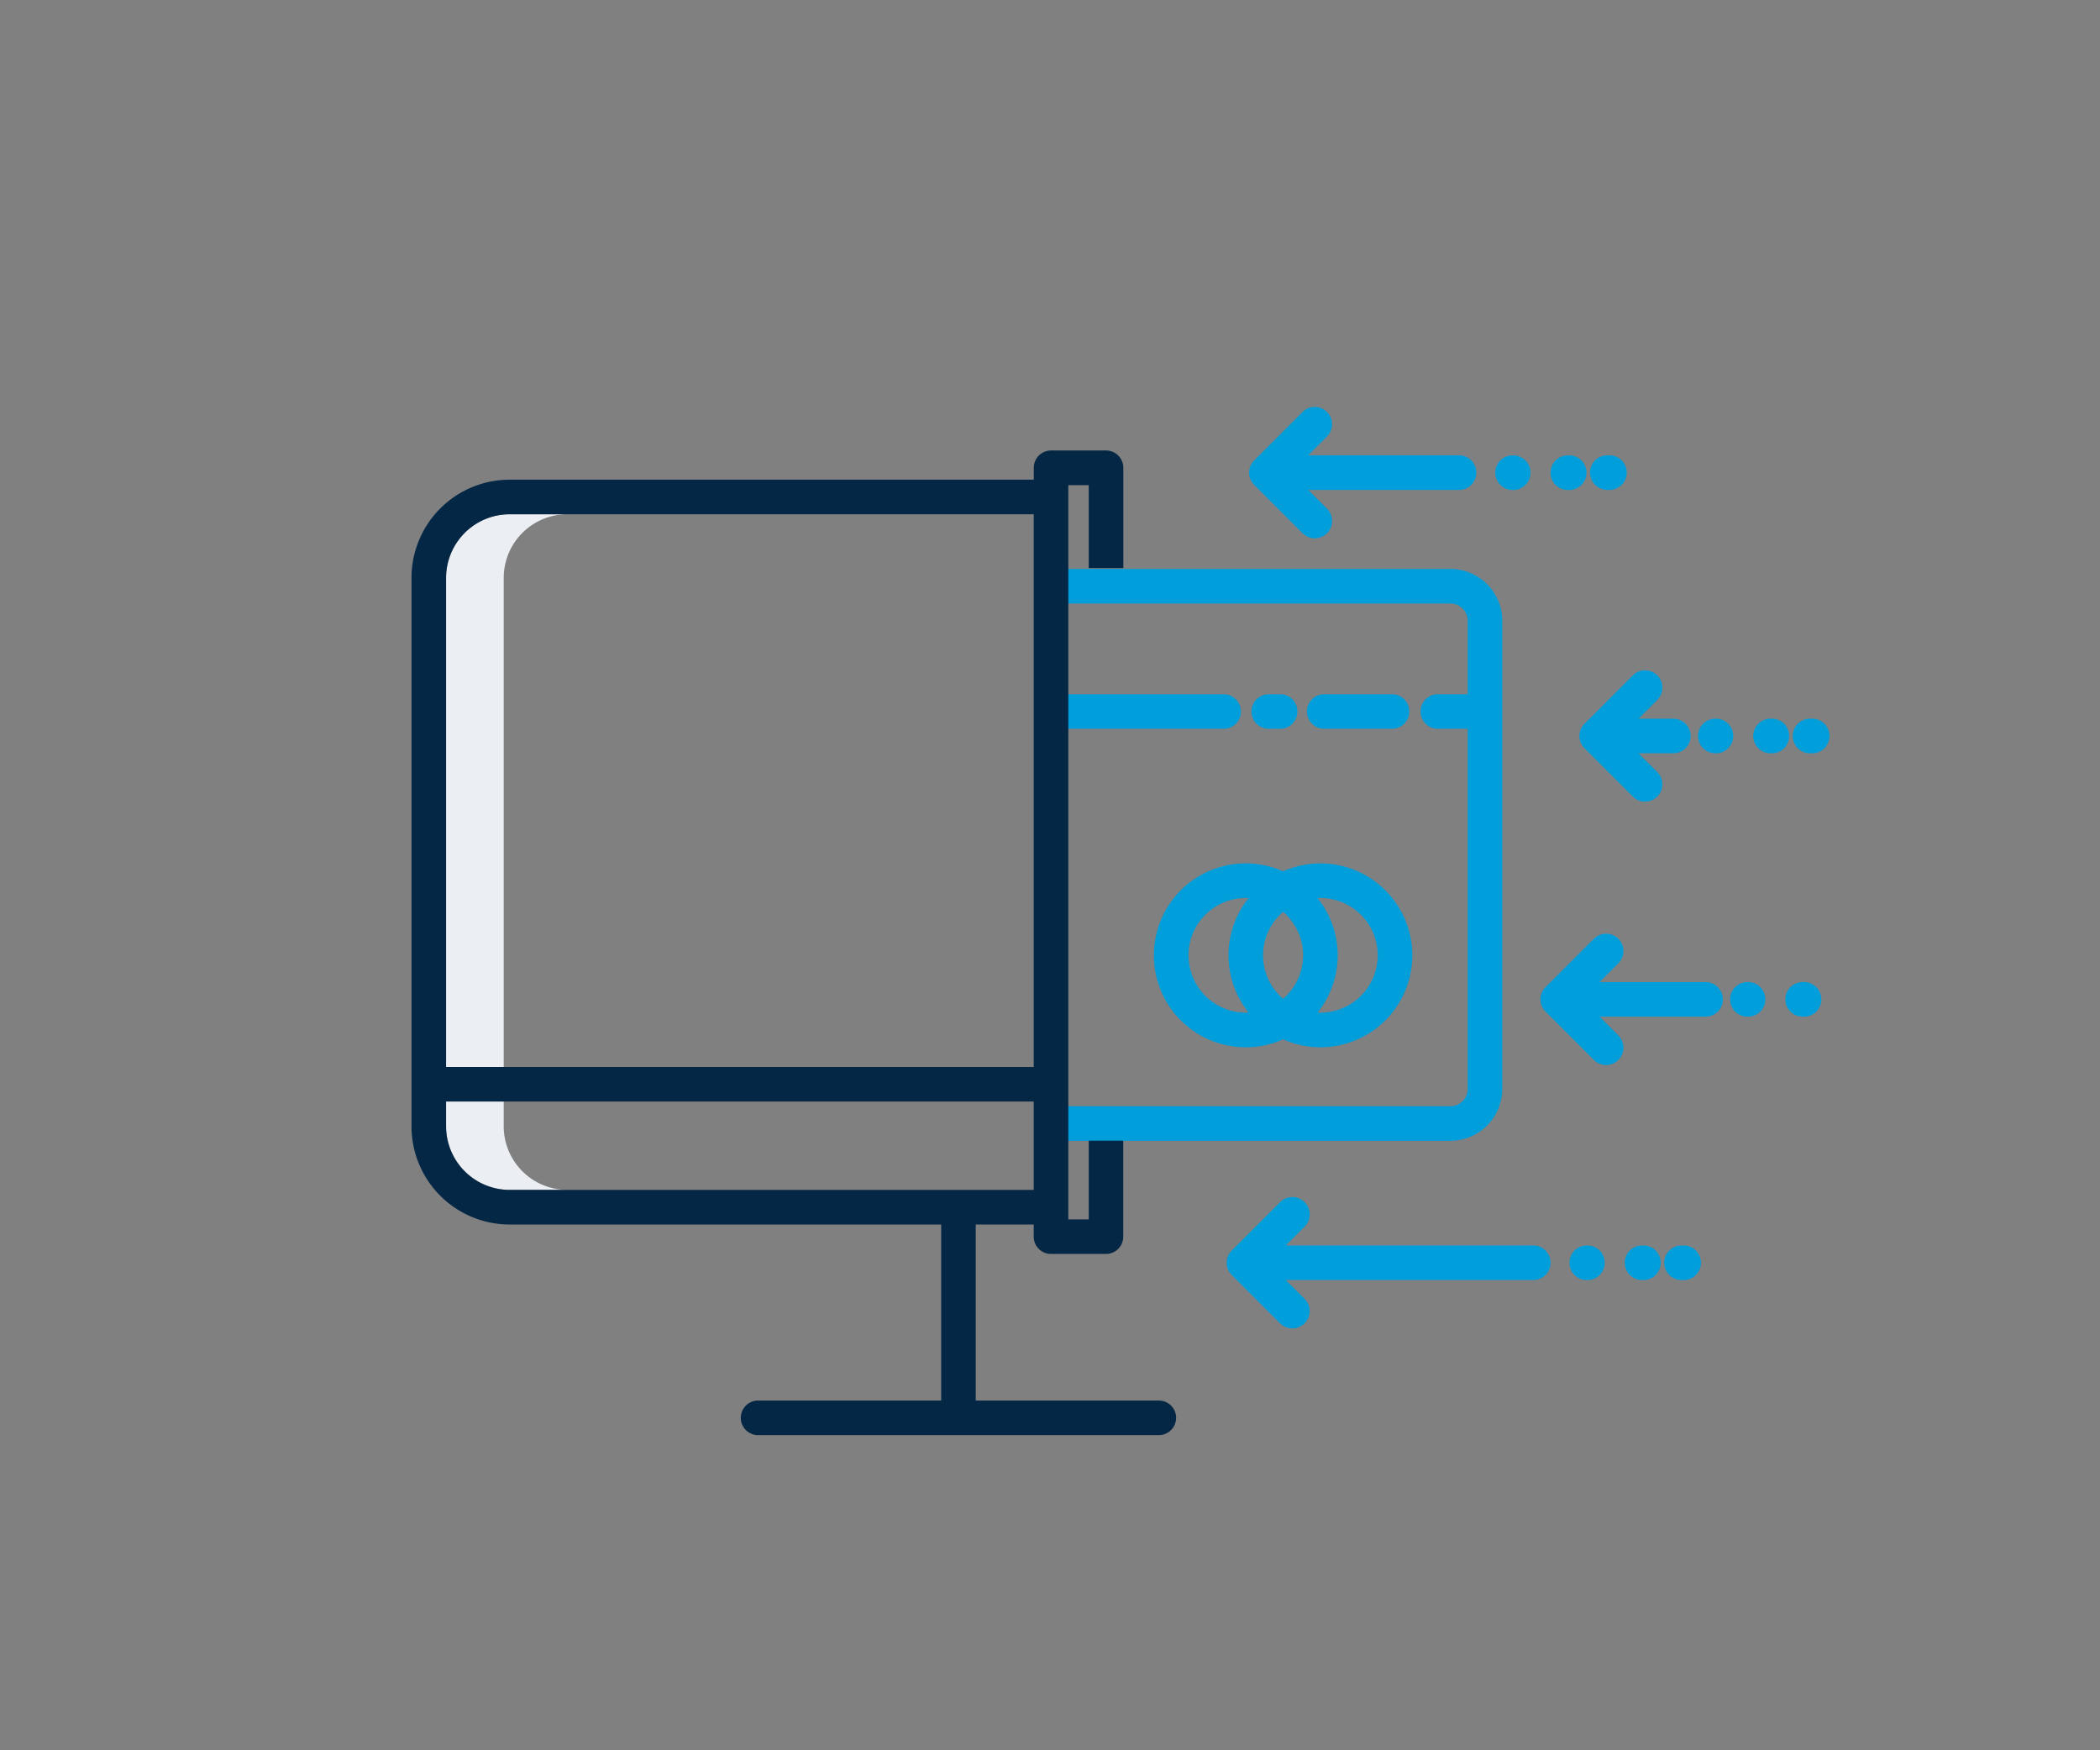 <?xml version="1.0" encoding="UTF-8"?> <svg xmlns="http://www.w3.org/2000/svg" width="120" height="100" viewBox="0 0 120 100"><rect x="0" y="0" width="120" height="100" fill="#808080" stroke="none"/><g id="fe-1" transform="translate(1729 -1838)"><rect id="Rectangle_1598" data-name="Rectangle 1598" width="120" height="100" transform="translate(-1729 1838)" fill="#fff" opacity="0"></rect><g id="online-payment" transform="translate(-1705.486 1861.265)"><path id="Path_2184" data-name="Path 2184" d="M18.923,37.148H15.63A3.634,3.634,0,0,0,12,40.778V68.726h3.294V40.778A3.634,3.634,0,0,1,18.923,37.148Zm0,0" transform="translate(-10.024 -31.031)" fill="#ebeef3"></path><path id="Path_2185" data-name="Path 2185" d="M15.294,242.3v-1.42H12v1.42a3.634,3.634,0,0,0,3.63,3.63h3.294A3.634,3.634,0,0,1,15.294,242.3Zm0,0" transform="translate(-10.024 -201.213)" fill="#ebeef3"></path><g id="Group_465" data-name="Group 465" transform="translate(35.899 -0.001)"><path id="Path_2186" data-name="Path 2186" d="M248.1,85.817V59.074a2.968,2.968,0,0,0-2.964-2.964h-22.74v1.976h22.74a.989.989,0,0,1,.988.988v4.194h-1.706a.988.988,0,0,0,0,1.976h1.706V85.817a.989.989,0,0,1-.988.988h-22.74v1.976h22.74A2.968,2.968,0,0,0,248.1,85.817Zm0,0" transform="translate(-221.668 -46.869)" fill="#009edb"></path><path id="Path_2187" data-name="Path 2187" d="M257.6,163.525a5.248,5.248,0,0,0,7.383,4.8,5.252,5.252,0,1,0,0-9.6,5.248,5.248,0,0,0-7.383,4.8Zm1.976,0a3.279,3.279,0,0,1,3.275-3.276c.053,0,.1.006.157.008a5.234,5.234,0,0,0,0,6.534c-.053,0-.1.008-.157.008A3.278,3.278,0,0,1,259.578,163.525Zm6.55,0a3.265,3.265,0,0,1-1.143,2.481,3.263,3.263,0,0,1,0-4.963A3.27,3.27,0,0,1,266.127,163.525Zm4.263,0a3.278,3.278,0,0,1-3.275,3.274c-.053,0-.1-.005-.156-.008a5.235,5.235,0,0,0,0-6.534c.052,0,.1-.008.156-.008A3.28,3.28,0,0,1,270.391,163.525Zm0,0" transform="translate(-251.076 -132.207)" fill="#009edb"></path><path id="Path_2188" data-name="Path 2188" d="M315.558,101.554a.988.988,0,1,0,0-1.976h-3.87a.988.988,0,1,0,0,1.976Zm0,0" transform="translate(-295.429 -83.179)" fill="#009edb"></path><path id="Path_2189" data-name="Path 2189" d="M293.082,101.554a.988.988,0,0,0,0-1.976h-.648a.988.988,0,1,0,0,1.976Zm0,0" transform="translate(-279.346 -83.179)" fill="#009edb"></path><path id="Path_2190" data-name="Path 2190" d="M228.488,101.554a.988.988,0,0,0,0-1.976h-9.519a.988.988,0,0,0,0,1.976Zm0,0" transform="translate(-217.98 -83.179)" fill="#009edb"></path><path id="Path_2191" data-name="Path 2191" d="M410.032,18.672a.988.988,0,0,0,0-1.976h-.122a.988.988,0,1,0,0,1.976Zm0,0" transform="translate(-377.476 -13.946)" fill="#009edb"></path><path id="Path_2192" data-name="Path 2192" d="M396.283,16.7h-.08a.988.988,0,1,0,0,1.976h.08a.988.988,0,0,0,0-1.976Zm0,0" transform="translate(-366.026 -13.946)" fill="#009edb"></path><path id="Path_2193" data-name="Path 2193" d="M377.027,16.7a.988.988,0,1,0,0,1.976h.037a.988.988,0,0,0,0-1.976Zm0,0" transform="translate(-350.008 -13.946)" fill="#009edb"></path><path id="Path_2194" data-name="Path 2194" d="M303.634,3.737a.988.988,0,0,0-.988-.988h-8.62L295.1,1.674a.988.988,0,0,0-1.4-1.4l-2.761,2.762a.988.988,0,0,0,0,1.4L293.7,7.2a.988.988,0,0,0,1.4-1.4l-1.074-1.074h8.62A.988.988,0,0,0,303.634,3.737Zm0,0" transform="translate(-278.684 0.001)" fill="#009edb"></path><path id="Path_2195" data-name="Path 2195" d="M435.789,290.82h-.122a.988.988,0,1,0,0,1.976h.122a.988.988,0,0,0,0-1.976Zm0,0" transform="translate(-398.992 -242.925)" fill="#009edb"></path><path id="Path_2196" data-name="Path 2196" d="M422.037,290.82h-.08a.988.988,0,0,0,0,1.976h.08a.988.988,0,0,0,0-1.976Zm0,0" transform="translate(-387.539 -242.925)" fill="#009edb"></path><path id="Path_2197" data-name="Path 2197" d="M402.818,290.82h-.037a.988.988,0,1,0,0,1.976h.037a.988.988,0,0,0,0-1.976Zm0,0" transform="translate(-371.521 -242.925)" fill="#009edb"></path><path id="Path_2198" data-name="Path 2198" d="M300.391,276.861H286.248l1.075-1.075a.988.988,0,0,0-1.4-1.4l-2.761,2.762a.988.988,0,0,0,0,1.4l2.761,2.761a.988.988,0,0,0,1.4-1.4l-1.075-1.074h14.143a.988.988,0,0,0,0-1.976Zm0,0" transform="translate(-272.188 -228.966)" fill="#009edb"></path><path id="Path_2199" data-name="Path 2199" d="M480.371,108.07h-.122a.988.988,0,1,0,0,1.976h.122a.988.988,0,0,0,0-1.976Zm0,0" transform="translate(-436.231 -90.272)" fill="#009edb"></path><path id="Path_2200" data-name="Path 2200" d="M466.619,108.07h-.08a.988.988,0,0,0,0,1.976h.08a.988.988,0,0,0,0-1.976Zm0,0" transform="translate(-424.779 -90.272)" fill="#009edb"></path><path id="Path_2201" data-name="Path 2201" d="M447.4,108.07h-.038a.988.988,0,0,0,0,1.976h.038a.988.988,0,0,0,0-1.976Zm0,0" transform="translate(-408.758 -90.272)" fill="#009edb"></path><path id="Path_2202" data-name="Path 2202" d="M411.609,95.051a.988.988,0,0,0-.988-.988h-1.993l1.074-1.075a.988.988,0,0,0-1.4-1.4l-2.761,2.762a.988.988,0,0,0,0,1.4L408.3,98.51a.988.988,0,1,0,1.4-1.4l-1.074-1.074h1.993A.988.988,0,0,0,411.609,95.051Zm0,0" transform="translate(-374.412 -76.264)" fill="#009edb"></path><path id="Path_2203" data-name="Path 2203" d="M477.767,199.445h-.08a.988.988,0,0,0,0,1.976h.08a.988.988,0,1,0,0-1.976Zm0,0" transform="translate(-434.091 -166.599)" fill="#009edb"></path><path id="Path_2204" data-name="Path 2204" d="M458.549,199.445h-.037a.988.988,0,0,0,0,1.976h.037a.988.988,0,0,0,0-1.976Zm0,0" transform="translate(-418.073 -166.599)" fill="#009edb"></path><path id="Path_2205" data-name="Path 2205" d="M401.153,185.408H395.1l1.074-1.075a.988.988,0,1,0-1.4-1.4l-2.761,2.762a.988.988,0,0,0,0,1.4l2.761,2.761a.988.988,0,1,0,1.4-1.4l-1.074-1.074h6.057a.988.988,0,0,0,0-1.976Zm0,0" transform="translate(-363.109 -152.561)" fill="#009edb"></path></g><path id="Path_2206" data-name="Path 2206" d="M42.707,69.3H32.244V59.243h3.312v.694a.988.988,0,0,0,.988.988h3.14a.988.988,0,0,0,.988-.988V54.454H38.7v4.494H37.532V17H38.7v4.739h1.976V16.008a.988.988,0,0,0-.988-.988h-3.14a.988.988,0,0,0-.988.988v.68H5.606A5.612,5.612,0,0,0,0,22.294V53.637a5.612,5.612,0,0,0,5.606,5.606H30.268V69.3H19.805a.988.988,0,0,0,0,1.976h22.9a.988.988,0,0,0,0-1.976ZM5.606,18.664h29.95V50.241H1.976V22.293A3.634,3.634,0,0,1,5.606,18.664ZM1.976,53.637v-1.42h33.58v5.049H5.607A3.634,3.634,0,0,1,1.976,53.637Zm0,0" transform="translate(0 -12.547)" fill="#042745"></path></g></g></svg> 